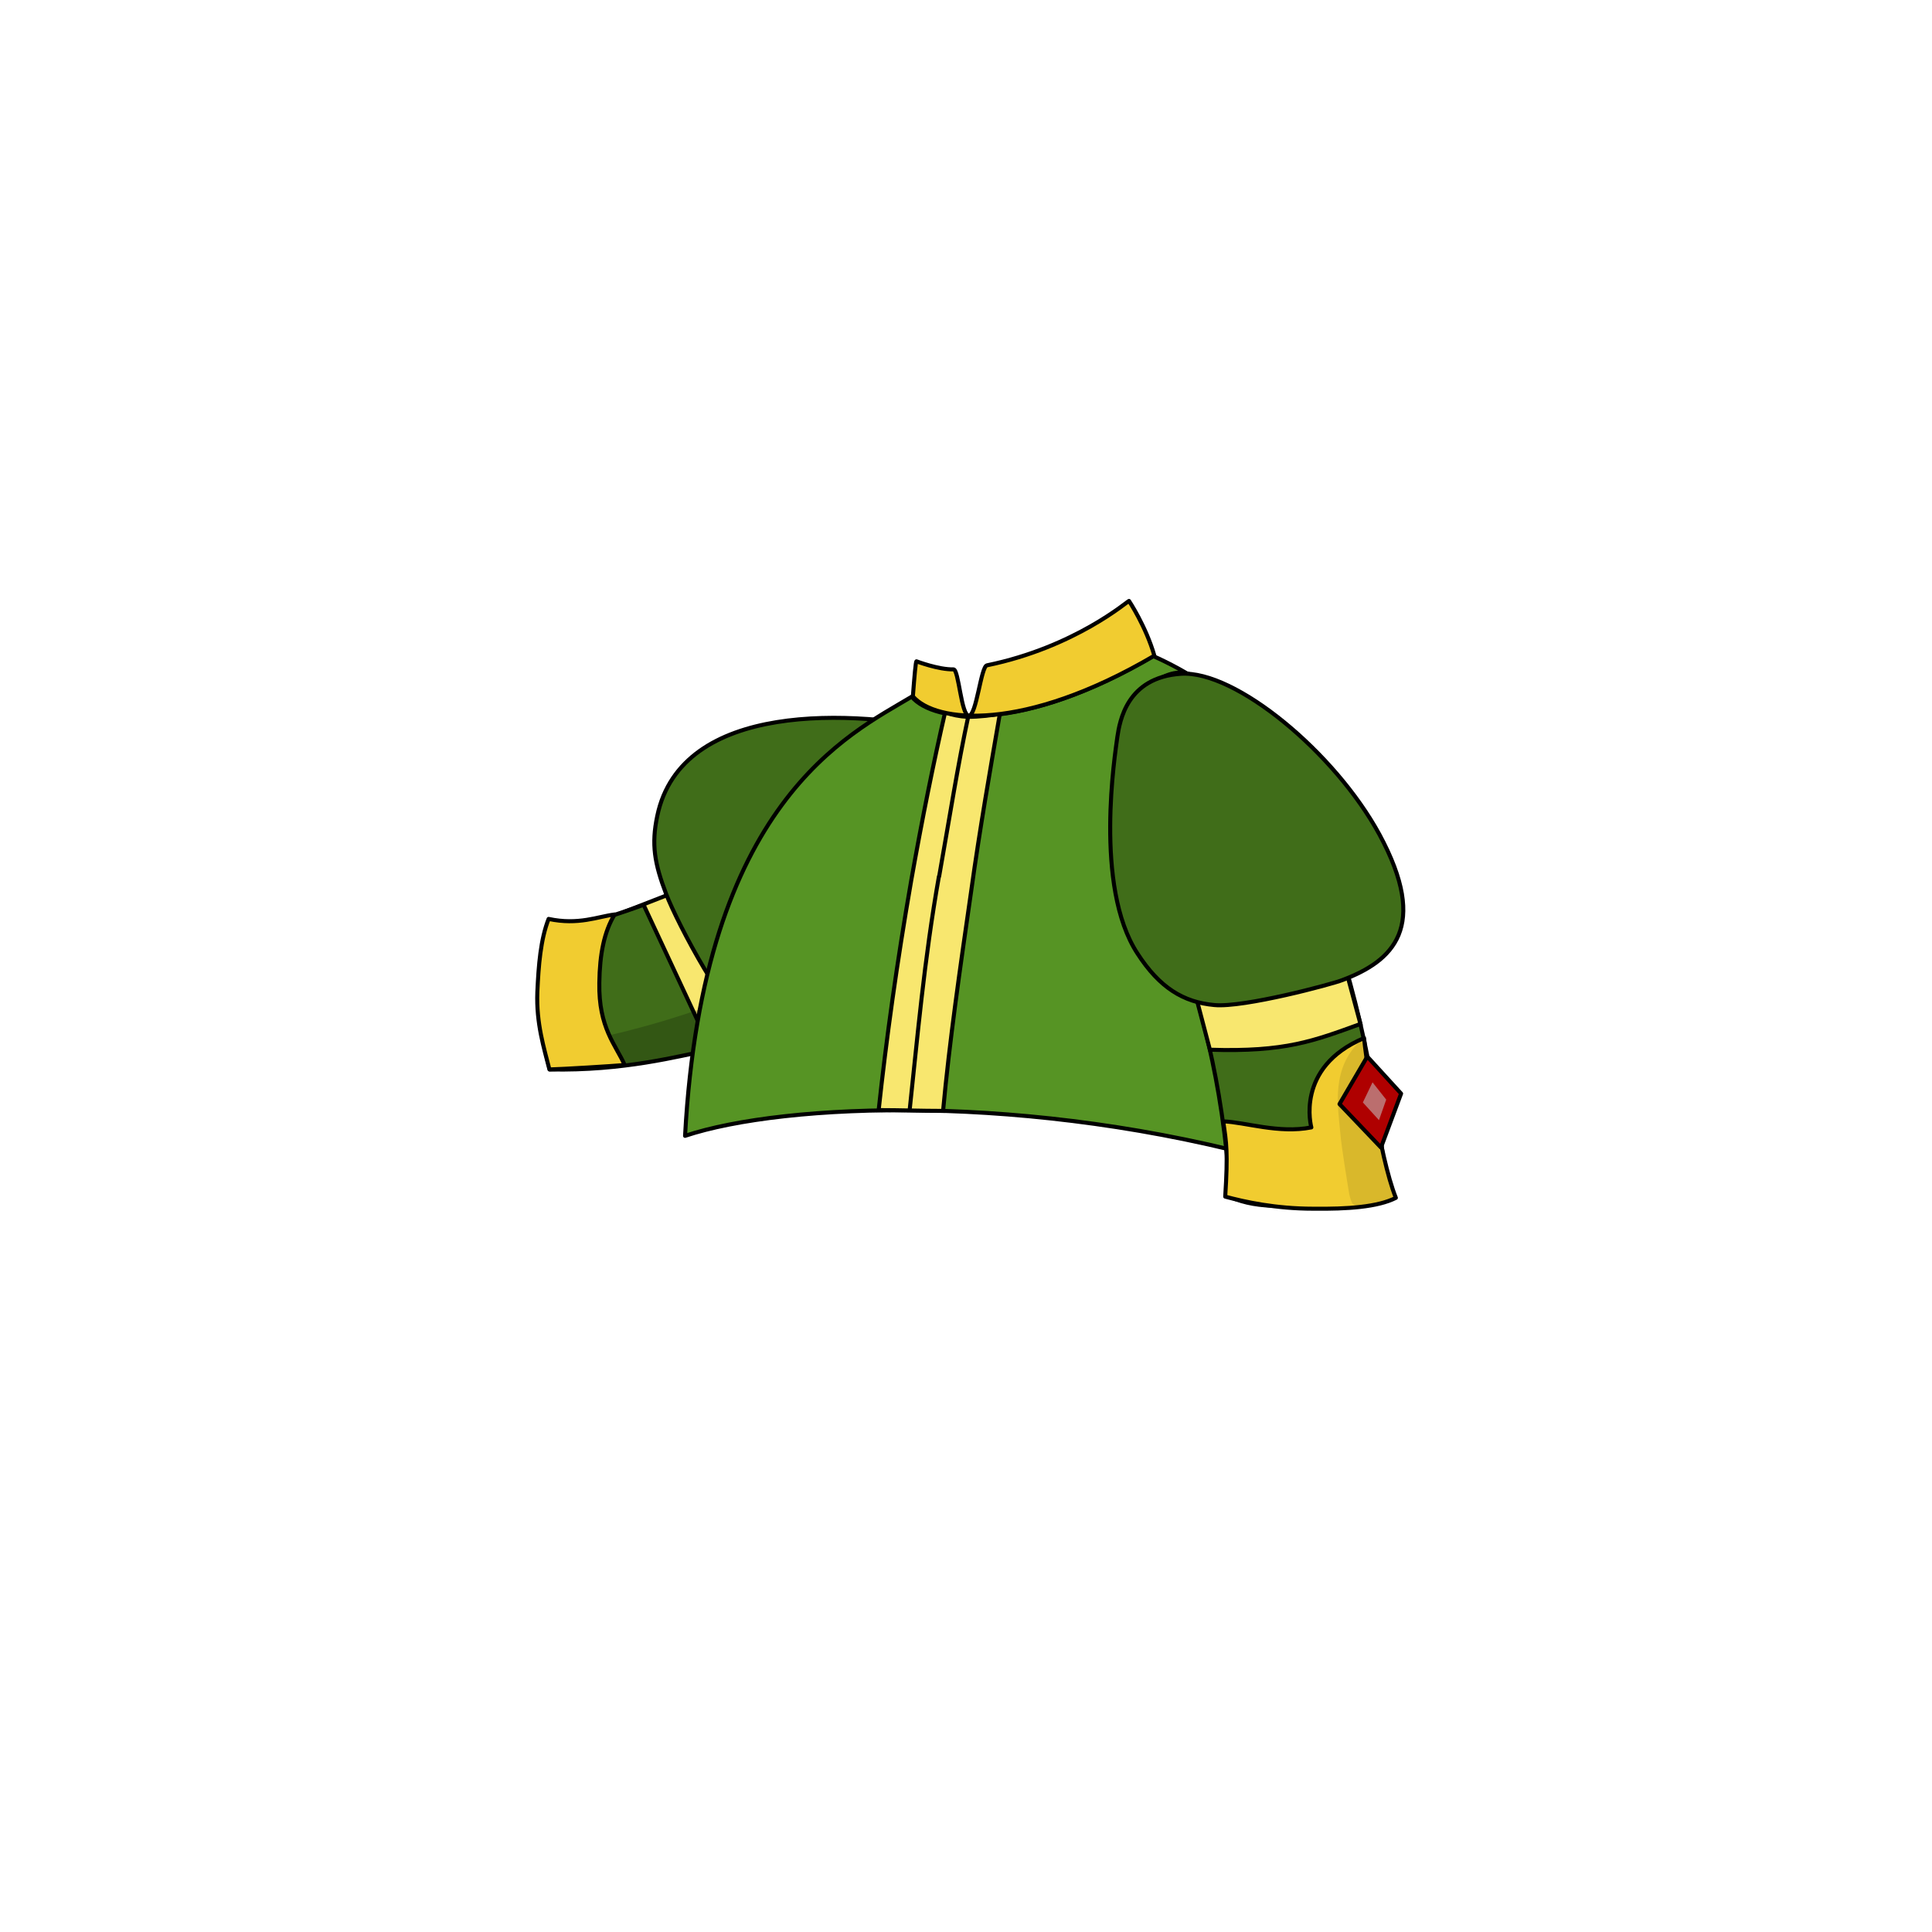 <?xml version="1.0" encoding="utf-8"?>
<!-- Generator: Adobe Illustrator 22.1.0, SVG Export Plug-In . SVG Version: 6.00 Build 0)  -->
<svg version="1.1" id="Слой_1" xmlns="http://www.w3.org/2000/svg" xmlns:xlink="http://www.w3.org/1999/xlink" x="0px" y="0px"
	 viewBox="0 0 480 480" style="enable-background:new 0 0 480 480;" xml:space="preserve">
<style type="text/css">
	.st0{fill:#F8E76F;stroke:#000000;stroke-miterlimit:10;}
	.st1{fill:#406D19;stroke:#000000;stroke-width:1.001;stroke-linecap:round;stroke-linejoin:round;stroke-miterlimit:10;}
	.st2{opacity:0.2;}
	.st3{fill:#569424;stroke:#000000;stroke-width:1.001;stroke-linecap:round;stroke-linejoin:round;stroke-miterlimit:10;}
	.st4{fill:none;stroke:#000000;stroke-miterlimit:10;}
	.st5{fill:#F1CC30;stroke:#000000;stroke-width:1.001;stroke-linecap:round;stroke-linejoin:round;stroke-miterlimit:10;}
	.st6{opacity:0.1;}
	.st7{fill:#AF0000;stroke:#000000;stroke-width:1.001;stroke-linecap:round;stroke-linejoin:round;stroke-miterlimit:10;}
	.st8{fill:#BB6E6E;}
</style>
<g>
	<g id="_x31_4_1_">
		<g>
			<path class="st0" d="M192.9,264l-24.6-42.6l-14.1,5.5c7.4,17.9,15.6,33.8,25.9,44.4L192.9,264z"/>
			<path id="_x30__27_" class="st1" d="M236.7,181.7c-24.8-5.5-67.4-7.6-73.4,21c-1.5,7.1-0.7,11.8,2.2,19.4s15.5,31.1,20.7,32.5
				c2.9,0.9,23.4-28,26.8-32.3c5.6-7,9-15.3,13.8-22.9c3.4-5.4,7.6-10.5,10.3-16.2C237.4,182.9,237.2,181.8,236.7,181.7z"/>
		</g>
		<path id="левая_рука_41_" class="st1" d="M159.9,224.8c-8.2,3-15.8,5.3-22.6,6.2c-3.7,6.4-4.3,22.2-0.7,34.7
			c18.3,0.4,31.9-3.3,40.1-4.9L159.9,224.8z"/>
		<path class="st2" d="M216,227.5c0,0-4.7,7.9-17.7,13.7c-7.5,3.4-14.4,6.1-20.5,8.2c-8.6,3-22.9,7.9-42.6,10.9
			c0.3,1.6,0.7,3.4,1.6,5.3c18.3,0.4,31.6-3.4,39.8-5c5.6-1.1,12.2-2.6,19.4-4.7C208.5,252.3,216.7,240.5,216,227.5z"/>
		<path id="футболка_x5F__x1F_1_1_" class="st3" d="M317.5,288.7c-61.5-17.3-122.7-14.7-147.3-6.5
			c4.5-83,40.8-99.8,56.3-109.1c5.6,6.6,27.5,9,60-10.1c3.7,1.6,8.9,4.4,11.1,6.1c-7.5-4.1-25.1,5.5-16,27.5
			c7.4,17.4,27,9.7,30.5,6.4C320.1,236.7,318.5,285.3,317.5,288.7z"/>
		<path class="st0" d="M234.8,177c-2.9,12.6-5.7,26.5-8.4,41.7c-3.6,20.7-6.2,39.5-8.1,57.1c5.5,0,10.4,0.2,16,0.2
			c1.6-17.3,4.2-35.3,7-54.7c2.1-15.2,4.8-30.6,7.1-43.9c-2.3,0.3-4.9,0.7-8,0.7C238.4,178,236.5,177.6,234.8,177z"/>
		<path class="st4" d="M226,275.8c1.9-17.6,3.6-37.4,7.3-58.2l0,0.3c2.7-15.2,4.6-27.5,7.3-40.1"/>
		<path class="st5" d="M136.3,228.3c-2,5.1-2.5,11.5-2.8,18.2c-0.3,7.8,1.7,14,3,19.2c3.7-0.1,15.1-0.8,18.7-1.1
			c-2.2-5-6.5-9.2-6.3-20.4c0.1-7.2,1.2-12.7,3.8-17C148.6,227.7,143.7,229.9,136.3,228.3z"/>
		<path class="st5" d="M226.8,173c5.6,6.6,27.5,9,60-10.1c-2.1-7.3-6.3-13.6-6.3-13.6c-0.3,0-13.4,11.5-35.3,16
			c-1.5,0.3-2.6,12.6-4.5,12.5c-1.9,0-2.5-11.5-3.8-11.5c-3.7,0.1-9.2-2-9.2-2C227.5,164.3,227.2,167.9,226.8,173z"/>
	</g>
	<g id="_x31_5_1_">
		<path id="_x39__1_" class="st1" d="M280.2,195.8c7.4,20.5,9.1,24.8,13.2,39c4.2,14.2,10.3,31.8,12.3,62.6
			c13.7,6.3,38.5-2.7,38.3-5.7c-5.4-60.8-31.5-108-38.2-115.4c-6.7-7.4-10.4-11.3-17.1-8C279.7,173.1,275,180.9,280.2,195.8z"/>
		<path class="st0" d="M332.8,235.1c-10.5,5-24.1,8.9-36.3,10.1l4.1,15.6c18.8,0.6,25.8-2.2,37.4-6.4L332.8,235.1z"/>
		<path class="st5" d="M303.9,278.6c0.8,5.2,1.2,7.8,0.5,18.7c4.8,1.3,12.5,3,21.9,3c8.4,0.1,16-0.4,20.5-2.7
			c-4.2-10.4-7.7-36.9-7.9-39.7c-17.3,7.3-13.1,22.2-13.1,22.2C317.7,281.7,309.4,278.8,303.9,278.6z"/>
		<path class="st6" d="M337.7,299.8c1.5,0.3,7.6-1.8,9-2.2c-3.8-10.5-7.7-36.9-7.9-39.7c-8.5,7-6.3,17.5-5.8,23.7
			c0.3,3.7,2.2,15,2.2,15C335.8,299.1,336,299.5,337.7,299.8z"/>
		<g>
			<polygon class="st7" points="339.7,262.5 348.1,271.7 343.1,285.1 332.8,274.3 			"/>
			<polygon class="st8" points="341,268.9 338.6,273.9 342.6,278.3 344.4,273.2 			"/>
		</g>
		<path id="_x30__1_" class="st1" d="M282.6,236.9c5.5,8.5,11.4,12.1,19.1,12.8c7.3,0.7,29.3-5.2,31.8-6.2
			c12.5-4.7,21.7-13.1,9.2-36.2c-11.1-20.4-35.8-40.8-49.3-39.9s-15.2,11.8-15.8,15.7C277.1,187,271.7,220.2,282.6,236.9z"/>
	</g>
</g>
</svg>
